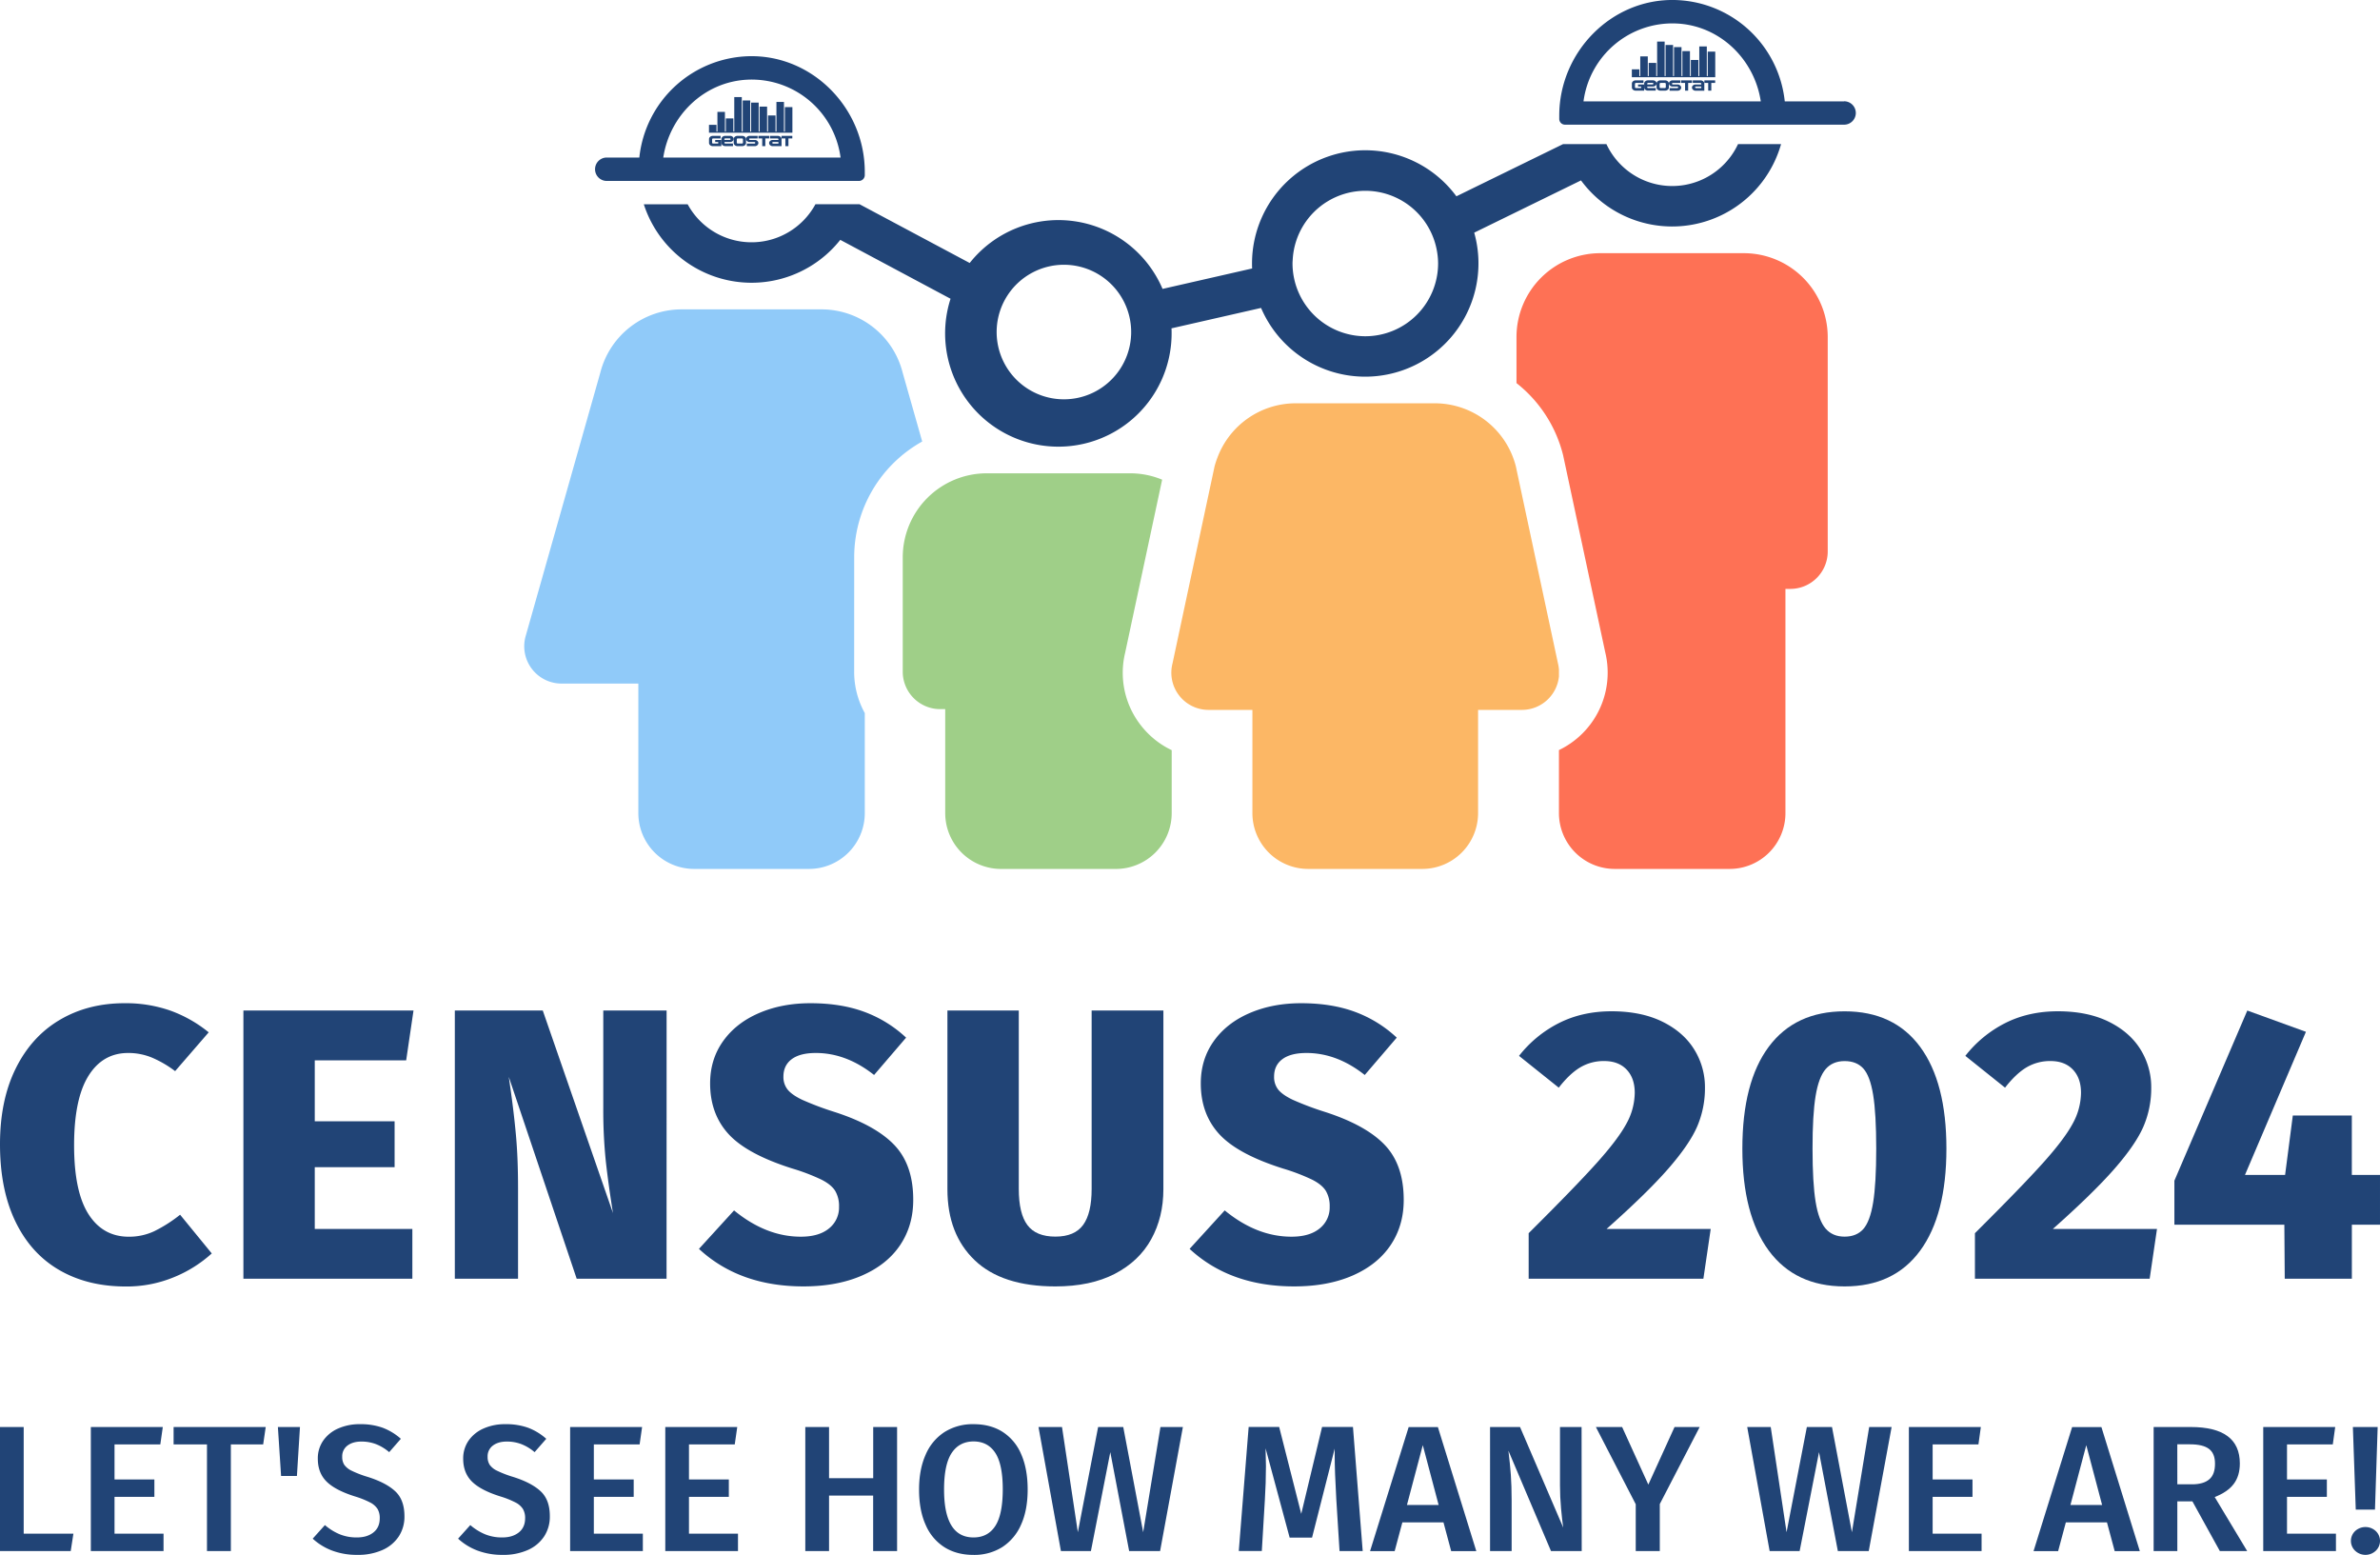 <svg id="Layer_1" data-name="Layer 1" xmlns="http://www.w3.org/2000/svg" width="1653.55" height="1080" viewBox="0 0 1653.55 1080"><defs><style>.cls-1{fill:#fe7155;}.cls-2{fill:#90caf9;}.cls-3{fill:#9fcf88;}.cls-4{fill:#fcb765;}.cls-5{fill:#214476;}</style></defs><path class="cls-1" d="M1211.62,175.86h-99.78a58.24,58.24,0,0,0-58.23,58.24v32a91.83,91.83,0,0,1,32.26,49.58l.16.64.14.65,29.15,136.33A59.65,59.65,0,0,1,1083.11,521v43.73a38.78,38.78,0,0,0,38.83,38.82h79.71a38.77,38.77,0,0,0,38.82-38.82V409.05h3.5a26,26,0,0,0,25.88-25.88V234.1A58.32,58.32,0,0,0,1211.62,175.86Z"/><path class="cls-2" d="M593.47,387a92,92,0,0,1,47.25-80.32l-13.6-47.92a58.14,58.14,0,0,0-56.42-43.87H473.52a58.28,58.28,0,0,0-56.42,43.87L365,442.59a25.92,25.92,0,0,0,25.1,32.22H443.5v89.92a38.77,38.77,0,0,0,38.82,38.82H562a38.78,38.78,0,0,0,38.83-38.82V495.31a59.19,59.19,0,0,1-7.39-28.65Z"/><path class="cls-3" d="M792.64,503.82a59.18,59.18,0,0,1-10.91-50.5l25.69-120.14a57.9,57.9,0,0,0-22.21-4.42H685.43A58.39,58.39,0,0,0,627.2,387v79.67a25.6,25.6,0,0,0,1.35,8.15,26,26,0,0,0,11.34,14.06,25.65,25.65,0,0,0,13.19,3.67h3.63v72.19a38.77,38.77,0,0,0,38.82,38.82h79.71a38.77,38.77,0,0,0,38.82-38.82V521.06A59.47,59.47,0,0,1,792.64,503.82Z"/><path class="cls-4" d="M1082.44,460.87l-11.39-53.27L1053.61,326l-.42-2a58.15,58.15,0,0,0-56.42-43.87H900.28a58.08,58.08,0,0,0-54.45,37.75,59,59,0,0,0-2,6.12l-2.75,12.87-4.76,22.27L814.61,460.87a25.84,25.84,0,0,0,25.11,32.22h30.41v71.64A38.77,38.77,0,0,0,909,603.55H988.1a38.77,38.77,0,0,0,38.82-38.82V493.09h30.41a25.87,25.87,0,0,0,25.78-23.24v-4.7A25.69,25.69,0,0,0,1082.44,460.87Z"/><path class="cls-5" d="M1281.27,70.4H1240A78.64,78.64,0,0,0,1163.19,0c-43.92-.74-79.87,36.37-79.87,80.3v2.3a4,4,0,0,0,4,4h193.91a8.13,8.13,0,1,0,0-16.26Zm-117-54.1c30.42,1.16,54.63,24.72,59.07,54.1H1100.17A62.32,62.32,0,0,1,1164.25,16.3Z"/><path class="cls-5" d="M413.42,117.55a8.13,8.13,0,0,0,8.13,8.13H596.77a4.05,4.05,0,0,0,4.05-4.05v-2.3c0-43.93-36-81-79.87-80.3a78.64,78.64,0,0,0-76.76,70.39H421.55A8.13,8.13,0,0,0,413.42,117.55ZM584,109.42H460.82c4.44-29.38,28.65-52.94,59.07-54.1A62.32,62.32,0,0,1,584,109.42Z"/><path class="cls-5" d="M1207.53,100.09a50.45,50.45,0,0,1-91.44,0H1086l-74.14,36.26a78.68,78.68,0,0,0-142,46.63c0,1.18,0,2.34.09,3.5l-62.24,14.19a78.67,78.67,0,0,0-134-18L597.2,141.87H566.55A51,51,0,0,1,558.34,153a50.49,50.49,0,0,1-80.57-11.11H447.3a78.66,78.66,0,0,0,136.5,24.71l76.61,40.91A78.68,78.68,0,1,0,814,231.57c0-1.17,0-2.34-.09-3.5l62.24-14.18a78.69,78.69,0,0,0,148.09-52.29l74.19-36.29a78.65,78.65,0,0,0,139-25.22ZM785.74,234.49a46.73,46.73,0,1,1,.15-2.92C785.89,232.56,785.8,233.52,785.74,234.49Zm162.78-.93A50.67,50.67,0,0,1,898,183c0-1,.09-1.95.15-2.92a50.52,50.52,0,0,1,100.19-5.77,49.8,49.8,0,0,1,.81,8.69A50.64,50.64,0,0,1,948.52,233.56Z"/><path class="cls-5" d="M1138.06,60.1h2.15v1.08h-3.54a.78.78,0,0,1-.53-.19.57.57,0,0,1-.22-.44V58.23a.56.56,0,0,1,.22-.44.78.78,0,0,1,.53-.19h5.15V55.82h-5.36a2.87,2.87,0,0,0-1.9.66,2,2,0,0,0-.78,1.57v2.68a2,2,0,0,0,.78,1.58,2.94,2.94,0,0,0,1.9.65h5.89V58.67h-4.29Z"/><path class="cls-5" d="M1148.46,60.1a2.47,2.47,0,0,0,1.73-.65,1.89,1.89,0,0,0,0-3,2.47,2.47,0,0,0-1.73-.65H1145a2.87,2.87,0,0,0-1.9.66,2,2,0,0,0-.78,1.57v2.68a2,2,0,0,0,.78,1.58,2.94,2.94,0,0,0,1.9.65h5.36V61.18h-5.26a.68.68,0,0,1-.45-.17.48.48,0,0,1-.19-.37V60.1Zm-4-2a.5.5,0,0,1,.19-.38.73.73,0,0,1,.45-.16h3a.66.66,0,0,1,.45.15.48.48,0,0,1,.18.39.48.48,0,0,1-.18.38.66.66,0,0,1-.45.15h-3.65Z"/><path class="cls-5" d="M1156.81,55.82h-3.21a2.83,2.83,0,0,0-1.89.66,2,2,0,0,0-.79,1.57v2.68a2,2,0,0,0,.79,1.58,2.89,2.89,0,0,0,1.89.65h3.21a2.94,2.94,0,0,0,1.9-.65,2,2,0,0,0,.78-1.58V58.05a2,2,0,0,0-.78-1.57A2.87,2.87,0,0,0,1156.81,55.82Zm.54,4.73a.53.53,0,0,1-.22.44.84.84,0,0,1-.53.19h-2.79a.84.84,0,0,1-.53-.19.56.56,0,0,1-.21-.44V58.23a.55.55,0,0,1,.21-.44.78.78,0,0,1,.53-.19h2.79a.78.78,0,0,1,.53.19.53.53,0,0,1,.22.44Z"/><path class="cls-5" d="M1165.6,58.67h-3.33a.67.67,0,0,1-.45-.16.48.48,0,0,1,0-.75.73.73,0,0,1,.45-.16h5.26V55.82H1162a2.47,2.47,0,0,0-1.73.65,1.89,1.89,0,0,0,0,3,2.47,2.47,0,0,0,1.73.65h3.33a.68.68,0,0,1,.45.17.44.44,0,0,1,.19.37.46.46,0,0,1-.19.37.68.68,0,0,1-.45.17H1160V63h5.58a2.52,2.52,0,0,0,1.73-.64,2,2,0,0,0,.73-1.5,1.94,1.94,0,0,0-.73-1.5A2.51,2.51,0,0,0,1165.6,58.67Z"/><polygon class="cls-5" points="1168.06 57.6 1170.74 57.6 1170.74 62.96 1172.88 62.96 1172.88 57.6 1175.56 57.6 1175.56 55.82 1168.06 55.82 1168.06 57.6"/><path class="cls-5" d="M1181.46,55.82h-5.36V57.6h5.25a.73.73,0,0,1,.45.16.47.47,0,0,1,.19.38v.53h-4a2.54,2.54,0,0,0-1.74.65,2,2,0,0,0-.73,1.5,2,2,0,0,0,.73,1.5A2.53,2.53,0,0,0,1178,63h6.1V58.05a2,2,0,0,0-.78-1.57A2.85,2.85,0,0,0,1181.46,55.82Zm.53,5.36h-3.64a.68.68,0,0,1-.45-.17.46.46,0,0,1-.19-.37.44.44,0,0,1,.19-.37.68.68,0,0,1,.45-.17H1182Z"/><polygon class="cls-5" points="1184.13 57.6 1186.81 57.6 1186.81 62.96 1188.96 62.96 1188.96 57.6 1191.64 57.6 1191.64 55.82 1184.13 55.82 1184.13 57.6"/><polygon class="cls-5" points="1191.7 52.84 1191.7 35.86 1186.47 35.86 1186.47 52.84 1185.84 52.84 1185.84 32.25 1180.61 32.25 1180.61 52.84 1179.98 52.84 1179.98 41.65 1174.75 41.65 1174.75 52.84 1174.12 52.84 1174.12 35.5 1168.89 35.5 1168.89 52.84 1168.26 52.84 1168.26 32.72 1163.04 32.72 1163.04 52.84 1162.4 52.84 1162.4 31.24 1157.18 31.24 1157.18 52.84 1156.55 52.84 1156.55 28.88 1151.32 28.88 1151.32 52.84 1150.69 52.84 1150.69 43.7 1145.46 43.7 1145.46 52.84 1144.83 52.84 1144.83 39.17 1139.6 39.17 1139.6 52.84 1138.97 52.84 1138.97 48.16 1133.75 48.16 1133.75 53.38 1133.75 53.38 1133.75 53.64 1191.7 53.64 1191.7 52.84 1191.7 52.84"/><path class="cls-5" d="M496.9,98.65H499v1.07H495.5a.83.83,0,0,1-.53-.18.56.56,0,0,1-.21-.44V96.77a.56.56,0,0,1,.21-.44.83.83,0,0,1,.53-.18h5.15V94.37h-5.36a2.82,2.82,0,0,0-1.89.65,2,2,0,0,0-.79,1.57v2.68a2,2,0,0,0,.79,1.58,2.86,2.86,0,0,0,1.89.66h5.89V97.22H496.9Z"/><path class="cls-5" d="M507.29,98.65A2.56,2.56,0,0,0,509,98a1.91,1.91,0,0,0,0-3,2.55,2.55,0,0,0-1.74-.64h-3.43A2.82,2.82,0,0,0,502,95a2,2,0,0,0-.79,1.57v2.68a2,2,0,0,0,.79,1.58,2.86,2.86,0,0,0,1.89.66h5.36V99.72H504a.64.64,0,0,1-.45-.16.47.47,0,0,1-.19-.38v-.53Zm-4-2a.47.47,0,0,1,.19-.37.64.64,0,0,1,.45-.16h3a.69.69,0,0,1,.46.15.5.5,0,0,1,.17.38.51.51,0,0,1-.17.39.69.69,0,0,1-.46.15h-3.64Z"/><path class="cls-5" d="M515.64,94.37h-3.21a2.82,2.82,0,0,0-1.89.65,2,2,0,0,0-.79,1.57v2.68a2,2,0,0,0,.79,1.58,2.86,2.86,0,0,0,1.89.66h3.21a2.87,2.87,0,0,0,1.9-.66,2,2,0,0,0,.78-1.58V96.59a2,2,0,0,0-.78-1.57A2.87,2.87,0,0,0,515.64,94.37Zm.54,4.73a.54.54,0,0,1-.22.44.83.83,0,0,1-.53.18h-2.78a.86.86,0,0,1-.54-.18.56.56,0,0,1-.21-.44V96.77a.56.56,0,0,1,.21-.44.86.86,0,0,1,.54-.18h2.78a.83.83,0,0,1,.53.18.54.54,0,0,1,.22.44Z"/><path class="cls-5" d="M524.43,97.22h-3.32a.67.67,0,0,1-.45-.16.47.47,0,0,1,0-.75.67.67,0,0,1,.45-.16h5.25V94.37h-5.57a2.53,2.53,0,0,0-1.74.64,1.9,1.9,0,0,0,0,3,2.54,2.54,0,0,0,1.74.65h3.32a.67.67,0,0,1,.45.16.47.47,0,0,1,0,.75.67.67,0,0,1-.45.16h-5.25v1.79h5.57a2.56,2.56,0,0,0,1.74-.65,1.91,1.91,0,0,0,0-3A2.56,2.56,0,0,0,524.43,97.22Z"/><polygon class="cls-5" points="526.89 96.15 529.57 96.15 529.57 101.51 531.72 101.51 531.72 96.15 534.4 96.15 534.4 94.36 526.89 94.36 526.89 96.15"/><path class="cls-5" d="M540.29,94.37h-5.36v1.78h5.25a.67.67,0,0,1,.45.16.48.48,0,0,1,.2.37v.54h-4a2.56,2.56,0,0,0-1.74.65,1.91,1.91,0,0,0,0,3,2.56,2.56,0,0,0,1.74.65H543V96.59a2,2,0,0,0-.79-1.57A2.82,2.82,0,0,0,540.29,94.37Zm.54,5.35h-3.65a.67.67,0,0,1-.45-.16.47.47,0,0,1,0-.75.67.67,0,0,1,.45-.16h3.65Z"/><polygon class="cls-5" points="542.97 96.15 545.65 96.15 545.65 101.51 547.79 101.51 547.79 96.15 550.47 96.15 550.47 94.36 542.97 94.36 542.97 96.15"/><polygon class="cls-5" points="550.53 91.39 550.53 74.4 545.3 74.4 545.3 91.39 544.67 91.39 544.67 70.8 539.44 70.8 539.44 91.39 538.81 91.39 538.81 80.2 533.59 80.2 533.59 91.39 532.95 91.39 532.95 74.05 527.73 74.05 527.73 91.39 527.1 91.39 527.1 71.27 521.87 71.27 521.87 91.39 521.24 91.39 521.24 69.79 516.01 69.79 516.01 91.39 515.38 91.39 515.38 67.43 510.15 67.43 510.15 91.39 509.52 91.39 509.52 82.25 504.29 82.25 504.29 91.39 503.66 91.39 503.66 77.72 498.44 77.72 498.44 91.39 497.8 91.39 497.8 86.71 492.58 86.71 492.58 91.93 492.58 91.93 492.58 92.19 550.53 92.19 550.53 91.39 550.53 91.39"/><path class="cls-5" d="M118.46,702A91.24,91.24,0,0,1,145,717.06L121.67,744a76.06,76.06,0,0,0-16.08-9.38A42.9,42.9,0,0,0,89,731.4q-17.7,0-27.61,16t-9.91,48.11q0,32.17,10,47.84t28,15.67a41,41,0,0,0,17.82-3.89,98.22,98.22,0,0,0,17.83-11.39l22,26.89a89,89,0,0,1-26.4,16.54,85.85,85.85,0,0,1-33.36,6.42q-26.53,0-46.23-11.44T10.72,848.47Q0,826.27,0,794.78,0,764.11,11,742T41.54,708.4q19.56-11.56,45-11.57A93.72,93.72,0,0,1,118.46,702Z"/><path class="cls-5" d="M282.2,736.49H218.69v42.35h55.47v31.89H218.69v42.88h67.8v34.57H169.11V701.92H287.29Z"/><path class="cls-5" d="M463.1,888.18H400.66L353.49,748l.8,5.62q2.68,18.5,4.16,34.71t1.47,36.85v63H316V701.92h61.1l48.78,140.7q-3.21-20.1-5-36.18a347.67,347.67,0,0,1-1.74-37V701.92h44Z"/><path class="cls-5" d="M600.45,702.81a86,86,0,0,1,29.08,17.93l-22.25,25.94Q588,731.4,566.82,731.4q-11,0-16.75,4.3t-5.77,12.07a13.94,13.94,0,0,0,3,9.15q3,3.62,9.92,6.94a207.67,207.67,0,0,0,22,8.32q28.68,9.15,42,23t13.26,38.34q0,17.78-9.11,31.35T598.84,886q-17.28,7.53-40.6,7.53-44.49,0-72.63-26.06L510,840.75Q532.25,859,556.36,859q12.6,0,19.57-5.7a18.57,18.57,0,0,0,7-15.14,20.49,20.49,0,0,0-2.68-11q-2.69-4.32-9.52-7.78a139.16,139.16,0,0,0-20-7.65q-31.63-9.94-44.49-23.94t-12.87-35.26q0-16.68,9-29.33t24.93-19.51q15.93-6.86,35.77-6.86Q584.24,696.83,600.45,702.81Z"/><path class="cls-5" d="M808.28,826.08q0,19.36-8.44,34.67t-25.33,24.06q-16.87,8.73-41.27,8.73-37,0-56-18.14t-19-49.32V701.92h49.58v123.9q0,17.13,6,25.13t19.43,8q13.39,0,19.3-8.15t5.89-25V701.92h49.85Z"/><path class="cls-5" d="M941.34,702.81a86,86,0,0,1,29.08,17.93l-22.24,25.94q-19.3-15.28-40.47-15.28-11,0-16.75,4.3c-3.85,2.87-5.76,6.89-5.76,12.07a14,14,0,0,0,2.94,9.15q3,3.62,9.92,6.94a207.16,207.16,0,0,0,22,8.32q28.66,9.15,41.94,23t13.26,38.34q0,17.78-9.11,31.35T939.73,886q-17.28,7.53-40.6,7.53-44.49,0-72.63-26.06l24.39-26.73Q873.14,859,897.26,859q12.59,0,19.56-5.7a18.57,18.57,0,0,0,7-15.14,20.49,20.49,0,0,0-2.68-11q-2.68-4.32-9.52-7.78a139.16,139.16,0,0,0-20-7.65q-31.64-9.94-44.49-23.94t-12.86-35.26q0-16.68,9-29.33t24.93-19.51q15.95-6.86,35.78-6.86Q925.13,696.83,941.34,702.81Z"/><path class="cls-5" d="M1154.93,709.63q14.61,7.18,22.11,19.24a49.52,49.52,0,0,1,7.51,26.68,67.22,67.22,0,0,1-5.36,26.82q-5.37,12.45-20,29.26t-43,42h72.36l-5.09,34.57H1062.07V856.56q31.89-31.68,46.9-48.34t20.91-27.54a45.18,45.18,0,0,0,5.89-21.62q0-10.18-5.63-16.11T1114.6,737a31.87,31.87,0,0,0-16.75,4.42q-7.38,4.42-14.87,14.07l-27.61-22.08a82.38,82.38,0,0,1,27.74-22.79q16.22-8.19,36.58-8.19Q1140.33,702.46,1154.93,709.63Z"/><path class="cls-5" d="M1334.09,727.18q18.23,24.74,18.22,70.68t-18.22,70.82q-18.22,24.87-52.53,24.86t-52.66-24.86q-18.36-24.85-18.36-70.82,0-46.22,18.36-70.81t52.66-24.59Q1315.87,702.46,1334.09,727.18Zm-65.66,15.39q-4.83,5.55-7,18.66t-2.14,36.63q0,23.8,2.14,36.91t7,18.66q4.83,5.54,13.13,5.54t13-5.27q4.68-5.28,6.83-18.39t2.15-37.45q0-24.33-2.15-37.44t-6.83-18.25q-4.69-5.14-13-5.14T1268.43,742.57Z"/><path class="cls-5" d="M1465,709.63q14.6,7.18,22.11,19.24a49.51,49.51,0,0,1,7.5,26.68,67.22,67.22,0,0,1-5.36,26.82q-5.35,12.45-20,29.26t-43,42h72.36l-5.09,34.57h-121.4V856.56q31.89-31.68,46.9-48.34t20.9-27.54a45.08,45.08,0,0,0,5.9-21.62q0-10.18-5.63-16.11T1424.67,737a31.92,31.92,0,0,0-16.75,4.42q-7.37,4.42-14.87,14.07l-27.6-22.08a82.34,82.34,0,0,1,27.73-22.79q16.21-8.19,36.59-8.19Q1450.4,702.46,1465,709.63Z"/><path class="cls-5" d="M1653.55,850.66H1634v37.52h-46.63l-.27-37.52H1510.7V820.11l50.66-118.19,40.73,14.77-42.34,99.4h27.87l5.36-41.27h41v41.27h19.57Z"/><path class="cls-5" d="M16.46,1065.28H51l-1.87,12.1H0V991.2H16.46Z"/><path class="cls-5" d="M111.38,1003.3H79.57v24.32h27.69v12.1H79.57v25.56h34.05v12.1H63.11V991.2h50Z"/><path class="cls-5" d="M182.84,1003.3H160.39v74.08H143.8V1003.3H120.61V991.2h64Z"/><path class="cls-5" d="M193.07,991.2h15.34l-2.12,34h-11Z"/><path class="cls-5" d="M265.9,991.72a40.39,40.39,0,0,1,12.6,7.67l-8.1,9.27a32,32,0,0,0-9.3-5.61,28.29,28.29,0,0,0-10-1.75q-6,0-9.66,2.78a9.21,9.21,0,0,0-3.68,7.82,9.91,9.91,0,0,0,1.43,5.55,13.31,13.31,0,0,0,5.18,4.14,73.93,73.93,0,0,0,11.1,4.26q12.72,4,19.14,10T281,1053.3a24.86,24.86,0,0,1-3.93,13.86,26.17,26.17,0,0,1-11.29,9.44,41.3,41.3,0,0,1-17.46,3.4,48.64,48.64,0,0,1-17.65-3,41.49,41.49,0,0,1-13.41-8.25l8.48-9.43a38.41,38.41,0,0,0,10.36,6.42A31,31,0,0,0,248,1067.9q7.1,0,11.47-3.49t4.36-9.83a12.37,12.37,0,0,0-1.49-6.4,13.15,13.15,0,0,0-5.12-4.53,61.87,61.87,0,0,0-10.47-4.2q-13.72-4.28-19.83-10.33t-6.11-15.86a21.57,21.57,0,0,1,3.74-12.6,24.59,24.59,0,0,1,10.41-8.43,36.28,36.28,0,0,1,15.16-3A45.09,45.09,0,0,1,265.9,991.72Z"/><path class="cls-5" d="M366.93,991.72a40.5,40.5,0,0,1,12.6,7.67l-8.11,9.27a31.92,31.92,0,0,0-9.29-5.61,28.37,28.37,0,0,0-10-1.75q-6,0-9.67,2.78a9.24,9.24,0,0,0-3.68,7.82,9.91,9.91,0,0,0,1.44,5.55,13.27,13.27,0,0,0,5.17,4.14,74.81,74.81,0,0,0,11.1,4.26q12.72,4,19.15,10T382,1053.3a24.86,24.86,0,0,1-3.93,13.86,26.11,26.11,0,0,1-11.29,9.44,41.23,41.23,0,0,1-17.46,3.4,48.64,48.64,0,0,1-17.65-3,41.55,41.55,0,0,1-13.4-8.25l8.48-9.43a38.21,38.21,0,0,0,10.35,6.42A31,31,0,0,0,349,1067.9q7.11,0,11.47-3.49t4.37-9.83a12.37,12.37,0,0,0-1.5-6.4,13.18,13.18,0,0,0-5.11-4.53,62,62,0,0,0-10.48-4.2q-13.73-4.28-19.83-10.33t-6.11-15.86a21.65,21.65,0,0,1,3.74-12.6,24.68,24.68,0,0,1,10.42-8.43,36.2,36.2,0,0,1,15.15-3A45.15,45.15,0,0,1,366.93,991.72Z"/><path class="cls-5" d="M444.38,1003.3h-31.8v24.32h27.69v12.1H412.58v25.56h34.05v12.1H396.11V991.2h50Z"/><path class="cls-5" d="M510.48,1003.3h-31.8v24.32h27.69v12.1H478.68v25.56h34.05v12.1H462.22V991.2h50Z"/><path class="cls-5" d="M606.64,1038.84H576v38.54H559.5V991.2H576v35.54h30.68V991.2h16.59v86.18H606.64Z"/><path class="cls-5" d="M696.44,994.49a34,34,0,0,1,13,15.49q4.54,10.2,4.55,24.56T709.41,1059a35.11,35.11,0,0,1-13.09,15.62,36.39,36.39,0,0,1-20,5.41q-11.6,0-20.08-5.29a34.27,34.27,0,0,1-13.09-15.49q-4.62-10.2-4.62-24.56,0-14.1,4.62-24.36a34.87,34.87,0,0,1,13.15-15.68,36.61,36.61,0,0,1,20-5.42Q688,989.2,696.44,994.49Zm-35.29,14.83q-5.25,8-5.24,25.35,0,33.22,20.45,33.23,10,0,15.16-8t5.17-25.41q0-17.32-5.17-25.28t-15.16-8Q666.39,1001.3,661.15,1009.32Z"/><path class="cls-5" d="M806,1077.38H784.5l-13.1-68.72-13.47,68.72H737.1L721.51,991.2h16.34l11,73.09,14.09-73.09h17.46l13.84,73.09,12-73.09h15.59Z"/><path class="cls-5" d="M946.76,1077.38H930.67l-2.25-36q-1.12-19.33-1.12-30.68v-4.5L911.58,1068H896l-16.71-62q.26,8.24.25,12.47,0,11.35-.75,23.33l-2.12,35.54h-16l6.86-86.18h21.2l15.34,60.36,14.47-60.36H940Z"/><path class="cls-5" d="M1002.88,1057.43H974.32l-5.36,20H951.87l26.82-86.18H999l26.7,86.18h-17.46Zm-3.37-12.1-11-41.53-11,41.53Z"/><path class="cls-5" d="M1098.92,1077.38h-21.33L1048,1007.66q1.13,9.24,1.68,16.71t.56,17.84v35.17h-15V991.2h20.83l30,69.84q-.74-5-1.49-13.16t-.75-16.27V991.2h15Z"/><path class="cls-5" d="M1153.17,1044.7v32.68h-16.71v-32.55l-27.69-53.63H1127l18.21,40,18.21-40h17.46Z"/><path class="cls-5" d="M1298.34,1077.38h-21.45l-13.09-68.72-13.47,68.72H1229.5l-15.59-86.18h16.34l11,73.09,14.1-73.09h17.46l13.84,73.09,12-73.09h15.59Z"/><path class="cls-5" d="M1374.55,1003.3h-31.81v24.32h27.69v12.1h-27.69v25.56h34v12.1h-50.51V991.2h50Z"/><path class="cls-5" d="M1463.85,1057.43h-28.56l-5.37,20h-17.08l26.81-86.18H1460l26.69,86.18h-17.46Zm-3.37-12.1-11-41.53-11,41.53Z"/><path class="cls-5" d="M1523.21,1042.83h-10.47v34.55h-16.46V991.2H1522q34.17,0,34.17,25.32,0,8.6-4.24,14.22t-13.22,9.1l22.58,37.54h-19ZM1512.74,1031H1523q7.85,0,11.91-3.43t4-11q0-7-4.18-10.17t-13.16-3.18h-8.85Z"/><path class="cls-5" d="M1620.75,1003.3h-31.81v24.32h27.69v12.1h-27.69v25.56h34v12.1h-50.51V991.2h50Z"/><path class="cls-5" d="M1650.62,1063.47a9.44,9.44,0,0,1,0,13.67,10.43,10.43,0,0,1-14.35,0,9.44,9.44,0,0,1,0-13.67,10.59,10.59,0,0,1,14.35,0Zm-.56-14.9h-13.35l-2-57.37h17.22Z"/></svg>